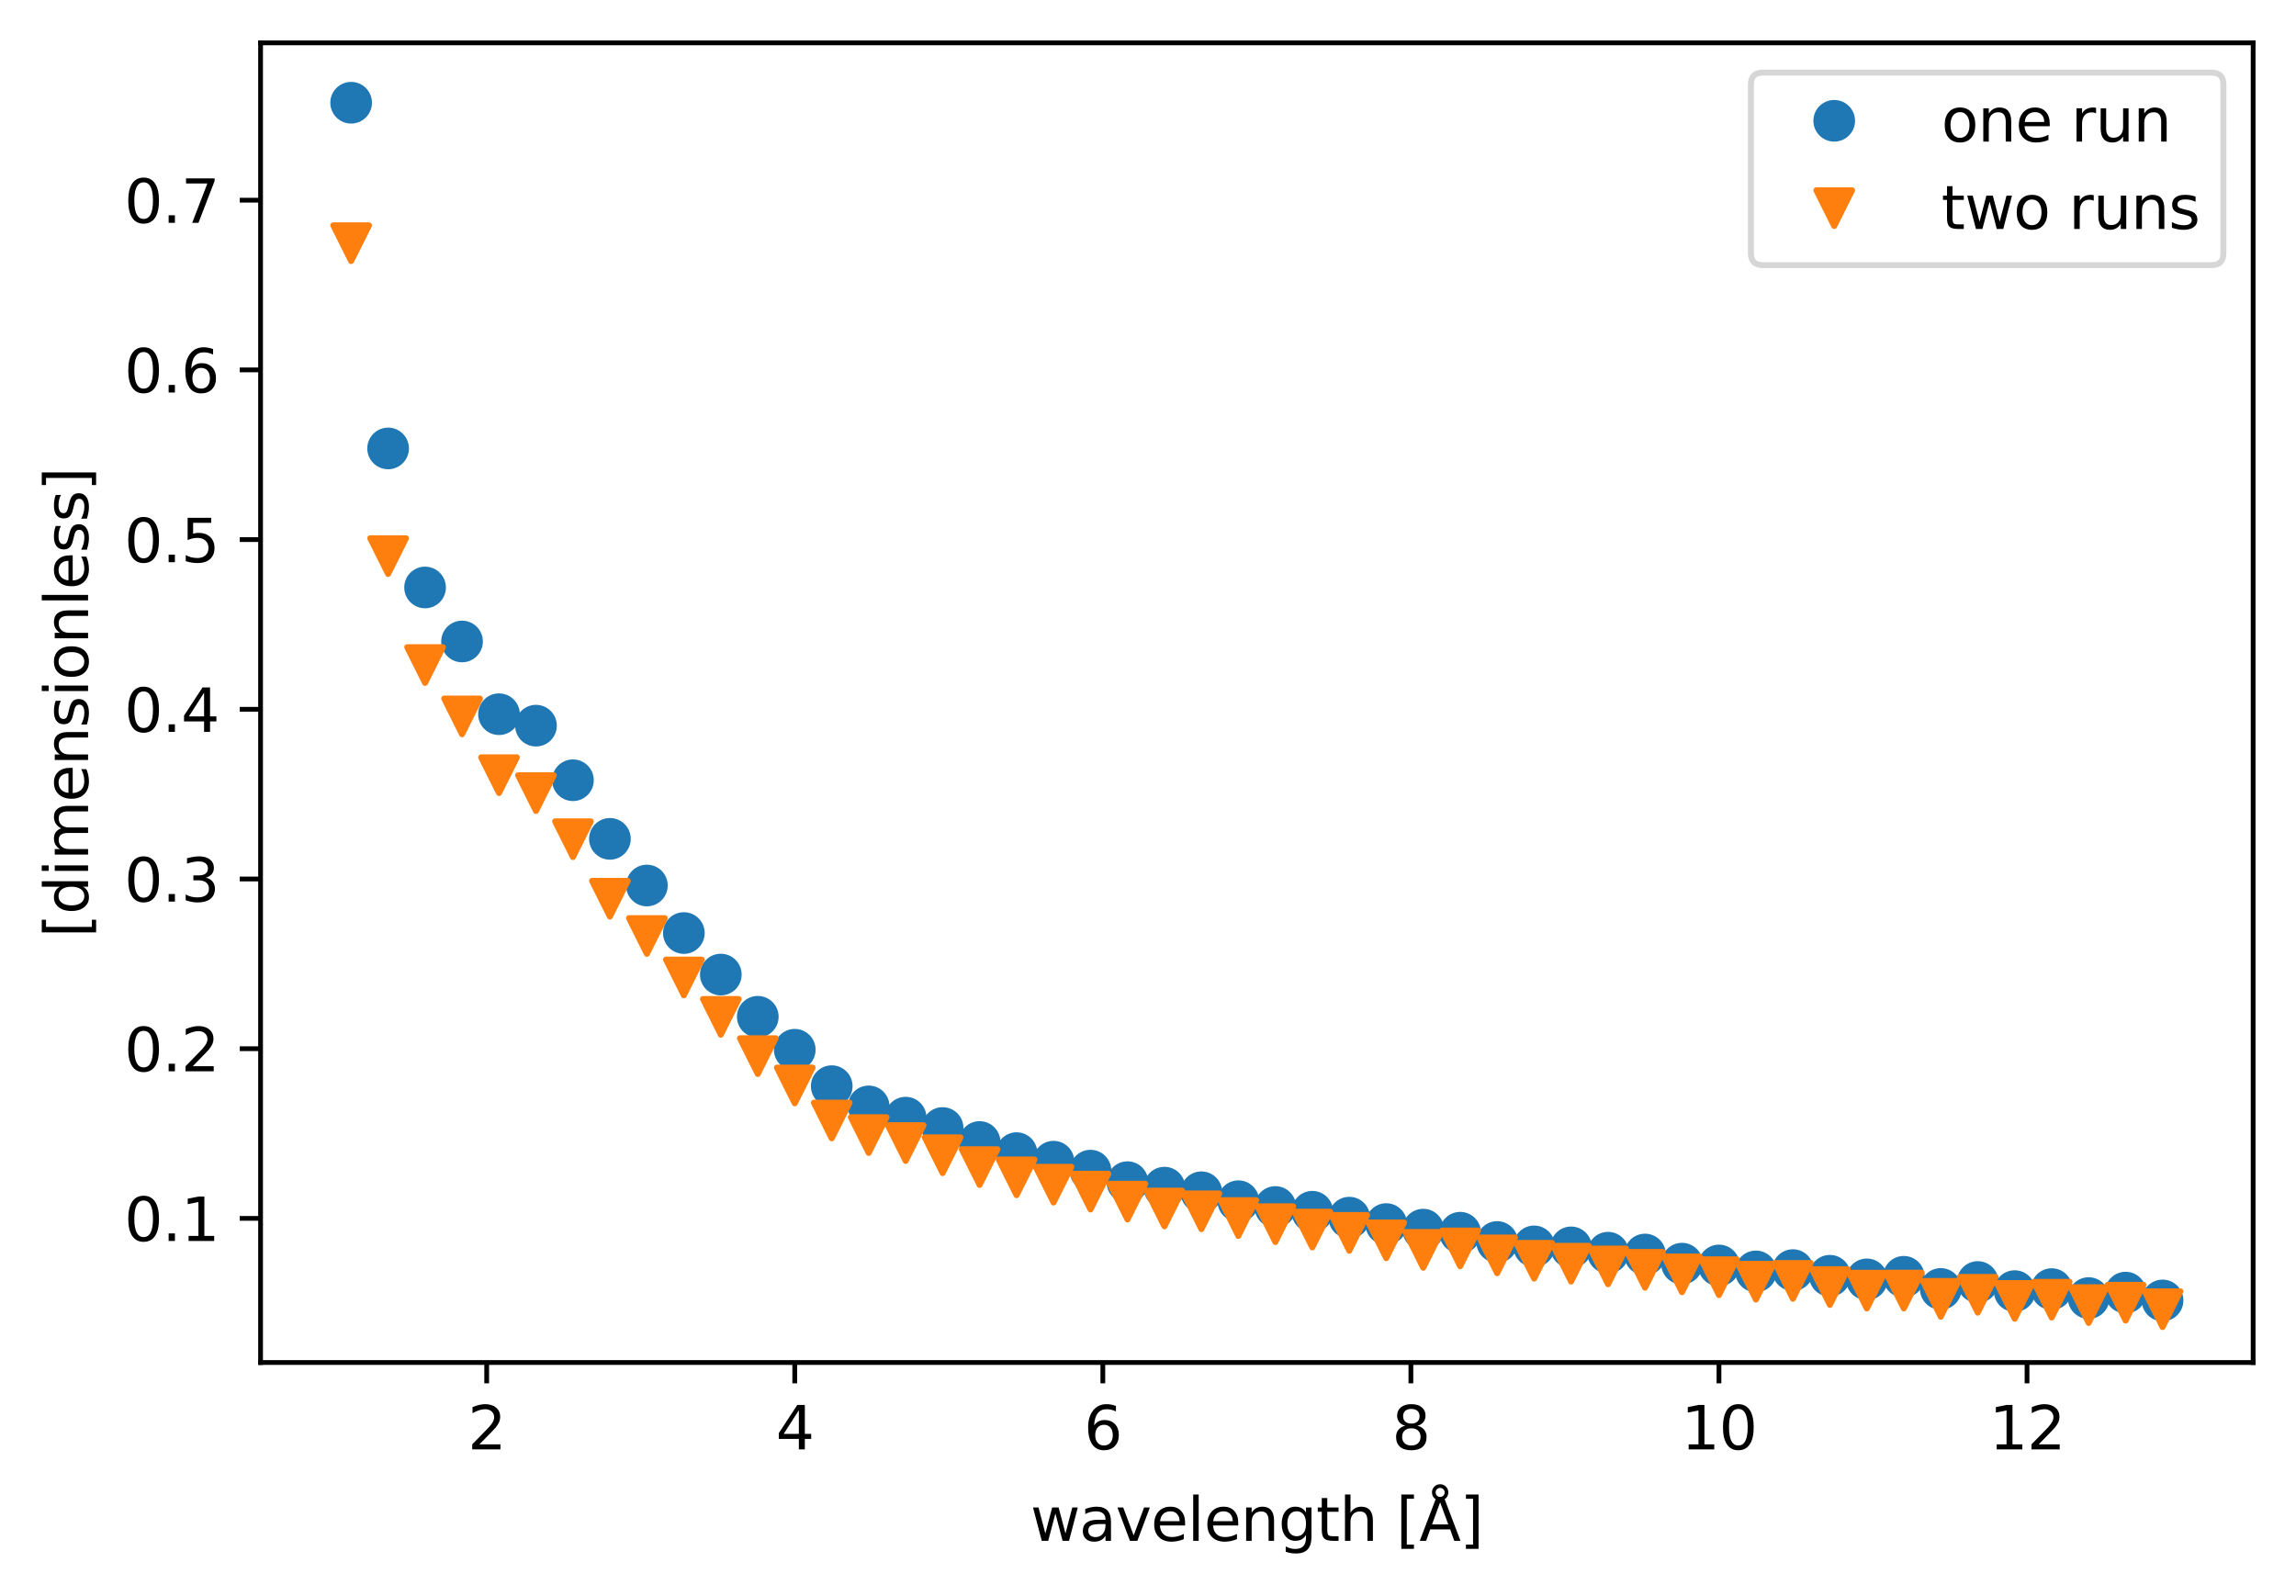 <?xml version="1.0" encoding="utf-8" standalone="no"?>
<!DOCTYPE svg PUBLIC "-//W3C//DTD SVG 1.1//EN"
  "http://www.w3.org/Graphics/SVG/1.1/DTD/svg11.dtd">
<svg xmlns:xlink="http://www.w3.org/1999/xlink" width="385.781pt" height="268.201pt" viewBox="0 0 385.781 268.201" xmlns="http://www.w3.org/2000/svg" version="1.1">
 <defs>
  <style type="text/css">*{stroke-linejoin: round; stroke-linecap: butt}</style>
 </defs>
 <g id="figure_1">
  <g id="patch_1">
   <path d="M 0 268.201 
L 385.781 268.201 
L 385.781 0 
L 0 0 
z
" style="fill: #ffffff"/>
  </g>
  <g id="axes_1">
   <g id="patch_2">
    <path d="M 43.781 228.96 
L 378.581 228.96 
L 378.581 7.2 
L 43.781 7.2 
z
" style="fill: #ffffff"/>
   </g>
   <g id="matplotlib.axis_1">
    <g id="xtick_1">
     <g id="line2d_1">
      <defs>
       <path id="m28db7f6bec" d="M 0 0 
L 0 3.5 
" style="stroke: #000000; stroke-width: 0.8"/>
      </defs>
      <g>
       <use xlink:href="#m28db7f6bec" x="81.775" y="228.96" style="stroke: #000000; stroke-width: 0.8"/>
      </g>
     </g>
     <g id="text_1">
      <!-- 2 -->
      <g transform="translate(78.594 243.558) scale(0.1 -0.1)">
       <defs>
        <path id="DejaVuSans-32" d="M 1228 531 
L 3431 531 
L 3431 0 
L 469 0 
L 469 531 
Q 828 903 1448 1529 
Q 2069 2156 2228 2338 
Q 2531 2678 2651 2914 
Q 2772 3150 2772 3378 
Q 2772 3750 2511 3984 
Q 2250 4219 1831 4219 
Q 1534 4219 1204 4116 
Q 875 4013 500 3803 
L 500 4441 
Q 881 4594 1212 4672 
Q 1544 4750 1819 4750 
Q 2544 4750 2975 4387 
Q 3406 4025 3406 3419 
Q 3406 3131 3298 2873 
Q 3191 2616 2906 2266 
Q 2828 2175 2409 1742 
Q 1991 1309 1228 531 
z
" transform="scale(0.016)"/>
       </defs>
       <use xlink:href="#DejaVuSans-32"/>
      </g>
     </g>
    </g>
    <g id="xtick_2">
     <g id="line2d_2">
      <g>
       <use xlink:href="#m28db7f6bec" x="133.537" y="228.96" style="stroke: #000000; stroke-width: 0.8"/>
      </g>
     </g>
     <g id="text_2">
      <!-- 4 -->
      <g transform="translate(130.356 243.558) scale(0.1 -0.1)">
       <defs>
        <path id="DejaVuSans-34" d="M 2419 4116 
L 825 1625 
L 2419 1625 
L 2419 4116 
z
M 2253 4666 
L 3047 4666 
L 3047 1625 
L 3713 1625 
L 3713 1100 
L 3047 1100 
L 3047 0 
L 2419 0 
L 2419 1100 
L 313 1100 
L 313 1709 
L 2253 4666 
z
" transform="scale(0.016)"/>
       </defs>
       <use xlink:href="#DejaVuSans-34"/>
      </g>
     </g>
    </g>
    <g id="xtick_3">
     <g id="line2d_3">
      <g>
       <use xlink:href="#m28db7f6bec" x="185.3" y="228.96" style="stroke: #000000; stroke-width: 0.8"/>
      </g>
     </g>
     <g id="text_3">
      <!-- 6 -->
      <g transform="translate(182.119 243.558) scale(0.1 -0.1)">
       <defs>
        <path id="DejaVuSans-36" d="M 2113 2584 
Q 1688 2584 1439 2293 
Q 1191 2003 1191 1497 
Q 1191 994 1439 701 
Q 1688 409 2113 409 
Q 2538 409 2786 701 
Q 3034 994 3034 1497 
Q 3034 2003 2786 2293 
Q 2538 2584 2113 2584 
z
M 3366 4563 
L 3366 3988 
Q 3128 4100 2886 4159 
Q 2644 4219 2406 4219 
Q 1781 4219 1451 3797 
Q 1122 3375 1075 2522 
Q 1259 2794 1537 2939 
Q 1816 3084 2150 3084 
Q 2853 3084 3261 2657 
Q 3669 2231 3669 1497 
Q 3669 778 3244 343 
Q 2819 -91 2113 -91 
Q 1303 -91 875 529 
Q 447 1150 447 2328 
Q 447 3434 972 4092 
Q 1497 4750 2381 4750 
Q 2619 4750 2861 4703 
Q 3103 4656 3366 4563 
z
" transform="scale(0.016)"/>
       </defs>
       <use xlink:href="#DejaVuSans-36"/>
      </g>
     </g>
    </g>
    <g id="xtick_4">
     <g id="line2d_4">
      <g>
       <use xlink:href="#m28db7f6bec" x="237.063" y="228.96" style="stroke: #000000; stroke-width: 0.8"/>
      </g>
     </g>
     <g id="text_4">
      <!-- 8 -->
      <g transform="translate(233.881 243.558) scale(0.1 -0.1)">
       <defs>
        <path id="DejaVuSans-38" d="M 2034 2216 
Q 1584 2216 1326 1975 
Q 1069 1734 1069 1313 
Q 1069 891 1326 650 
Q 1584 409 2034 409 
Q 2484 409 2743 651 
Q 3003 894 3003 1313 
Q 3003 1734 2745 1975 
Q 2488 2216 2034 2216 
z
M 1403 2484 
Q 997 2584 770 2862 
Q 544 3141 544 3541 
Q 544 4100 942 4425 
Q 1341 4750 2034 4750 
Q 2731 4750 3128 4425 
Q 3525 4100 3525 3541 
Q 3525 3141 3298 2862 
Q 3072 2584 2669 2484 
Q 3125 2378 3379 2068 
Q 3634 1759 3634 1313 
Q 3634 634 3220 271 
Q 2806 -91 2034 -91 
Q 1263 -91 848 271 
Q 434 634 434 1313 
Q 434 1759 690 2068 
Q 947 2378 1403 2484 
z
M 1172 3481 
Q 1172 3119 1398 2916 
Q 1625 2713 2034 2713 
Q 2441 2713 2670 2916 
Q 2900 3119 2900 3481 
Q 2900 3844 2670 4047 
Q 2441 4250 2034 4250 
Q 1625 4250 1398 4047 
Q 1172 3844 1172 3481 
z
" transform="scale(0.016)"/>
       </defs>
       <use xlink:href="#DejaVuSans-38"/>
      </g>
     </g>
    </g>
    <g id="xtick_5">
     <g id="line2d_5">
      <g>
       <use xlink:href="#m28db7f6bec" x="288.825" y="228.96" style="stroke: #000000; stroke-width: 0.8"/>
      </g>
     </g>
     <g id="text_5">
      <!-- 10 -->
      <g transform="translate(282.463 243.558) scale(0.1 -0.1)">
       <defs>
        <path id="DejaVuSans-31" d="M 794 531 
L 1825 531 
L 1825 4091 
L 703 3866 
L 703 4441 
L 1819 4666 
L 2450 4666 
L 2450 531 
L 3481 531 
L 3481 0 
L 794 0 
L 794 531 
z
" transform="scale(0.016)"/>
        <path id="DejaVuSans-30" d="M 2034 4250 
Q 1547 4250 1301 3770 
Q 1056 3291 1056 2328 
Q 1056 1369 1301 889 
Q 1547 409 2034 409 
Q 2525 409 2770 889 
Q 3016 1369 3016 2328 
Q 3016 3291 2770 3770 
Q 2525 4250 2034 4250 
z
M 2034 4750 
Q 2819 4750 3233 4129 
Q 3647 3509 3647 2328 
Q 3647 1150 3233 529 
Q 2819 -91 2034 -91 
Q 1250 -91 836 529 
Q 422 1150 422 2328 
Q 422 3509 836 4129 
Q 1250 4750 2034 4750 
z
" transform="scale(0.016)"/>
       </defs>
       <use xlink:href="#DejaVuSans-31"/>
       <use xlink:href="#DejaVuSans-30" transform="translate(63.623 0)"/>
      </g>
     </g>
    </g>
    <g id="xtick_6">
     <g id="line2d_6">
      <g>
       <use xlink:href="#m28db7f6bec" x="340.588" y="228.96" style="stroke: #000000; stroke-width: 0.8"/>
      </g>
     </g>
     <g id="text_6">
      <!-- 12 -->
      <g transform="translate(334.225 243.558) scale(0.1 -0.1)">
       <use xlink:href="#DejaVuSans-31"/>
       <use xlink:href="#DejaVuSans-32" transform="translate(63.623 0)"/>
      </g>
     </g>
    </g>
    <g id="text_7">
     <!-- wavelength [Å] -->
     <g transform="translate(173.144 258.921) scale(0.1 -0.1)">
      <defs>
       <path id="DejaVuSans-77" d="M 269 3500 
L 844 3500 
L 1563 769 
L 2278 3500 
L 2956 3500 
L 3675 769 
L 4391 3500 
L 4966 3500 
L 4050 0 
L 3372 0 
L 2619 2869 
L 1863 0 
L 1184 0 
L 269 3500 
z
" transform="scale(0.016)"/>
       <path id="DejaVuSans-61" d="M 2194 1759 
Q 1497 1759 1228 1600 
Q 959 1441 959 1056 
Q 959 750 1161 570 
Q 1363 391 1709 391 
Q 2188 391 2477 730 
Q 2766 1069 2766 1631 
L 2766 1759 
L 2194 1759 
z
M 3341 1997 
L 3341 0 
L 2766 0 
L 2766 531 
Q 2569 213 2275 61 
Q 1981 -91 1556 -91 
Q 1019 -91 701 211 
Q 384 513 384 1019 
Q 384 1609 779 1909 
Q 1175 2209 1959 2209 
L 2766 2209 
L 2766 2266 
Q 2766 2663 2505 2880 
Q 2244 3097 1772 3097 
Q 1472 3097 1187 3025 
Q 903 2953 641 2809 
L 641 3341 
Q 956 3463 1253 3523 
Q 1550 3584 1831 3584 
Q 2591 3584 2966 3190 
Q 3341 2797 3341 1997 
z
" transform="scale(0.016)"/>
       <path id="DejaVuSans-76" d="M 191 3500 
L 800 3500 
L 1894 563 
L 2988 3500 
L 3597 3500 
L 2284 0 
L 1503 0 
L 191 3500 
z
" transform="scale(0.016)"/>
       <path id="DejaVuSans-65" d="M 3597 1894 
L 3597 1613 
L 953 1613 
Q 991 1019 1311 708 
Q 1631 397 2203 397 
Q 2534 397 2845 478 
Q 3156 559 3463 722 
L 3463 178 
Q 3153 47 2828 -22 
Q 2503 -91 2169 -91 
Q 1331 -91 842 396 
Q 353 884 353 1716 
Q 353 2575 817 3079 
Q 1281 3584 2069 3584 
Q 2775 3584 3186 3129 
Q 3597 2675 3597 1894 
z
M 3022 2063 
Q 3016 2534 2758 2815 
Q 2500 3097 2075 3097 
Q 1594 3097 1305 2825 
Q 1016 2553 972 2059 
L 3022 2063 
z
" transform="scale(0.016)"/>
       <path id="DejaVuSans-6c" d="M 603 4863 
L 1178 4863 
L 1178 0 
L 603 0 
L 603 4863 
z
" transform="scale(0.016)"/>
       <path id="DejaVuSans-6e" d="M 3513 2113 
L 3513 0 
L 2938 0 
L 2938 2094 
Q 2938 2591 2744 2837 
Q 2550 3084 2163 3084 
Q 1697 3084 1428 2787 
Q 1159 2491 1159 1978 
L 1159 0 
L 581 0 
L 581 3500 
L 1159 3500 
L 1159 2956 
Q 1366 3272 1645 3428 
Q 1925 3584 2291 3584 
Q 2894 3584 3203 3211 
Q 3513 2838 3513 2113 
z
" transform="scale(0.016)"/>
       <path id="DejaVuSans-67" d="M 2906 1791 
Q 2906 2416 2648 2759 
Q 2391 3103 1925 3103 
Q 1463 3103 1205 2759 
Q 947 2416 947 1791 
Q 947 1169 1205 825 
Q 1463 481 1925 481 
Q 2391 481 2648 825 
Q 2906 1169 2906 1791 
z
M 3481 434 
Q 3481 -459 3084 -895 
Q 2688 -1331 1869 -1331 
Q 1566 -1331 1297 -1286 
Q 1028 -1241 775 -1147 
L 775 -588 
Q 1028 -725 1275 -790 
Q 1522 -856 1778 -856 
Q 2344 -856 2625 -561 
Q 2906 -266 2906 331 
L 2906 616 
Q 2728 306 2450 153 
Q 2172 0 1784 0 
Q 1141 0 747 490 
Q 353 981 353 1791 
Q 353 2603 747 3093 
Q 1141 3584 1784 3584 
Q 2172 3584 2450 3431 
Q 2728 3278 2906 2969 
L 2906 3500 
L 3481 3500 
L 3481 434 
z
" transform="scale(0.016)"/>
       <path id="DejaVuSans-74" d="M 1172 4494 
L 1172 3500 
L 2356 3500 
L 2356 3053 
L 1172 3053 
L 1172 1153 
Q 1172 725 1289 603 
Q 1406 481 1766 481 
L 2356 481 
L 2356 0 
L 1766 0 
Q 1100 0 847 248 
Q 594 497 594 1153 
L 594 3053 
L 172 3053 
L 172 3500 
L 594 3500 
L 594 4494 
L 1172 4494 
z
" transform="scale(0.016)"/>
       <path id="DejaVuSans-68" d="M 3513 2113 
L 3513 0 
L 2938 0 
L 2938 2094 
Q 2938 2591 2744 2837 
Q 2550 3084 2163 3084 
Q 1697 3084 1428 2787 
Q 1159 2491 1159 1978 
L 1159 0 
L 581 0 
L 581 4863 
L 1159 4863 
L 1159 2956 
Q 1366 3272 1645 3428 
Q 1925 3584 2291 3584 
Q 2894 3584 3203 3211 
Q 3513 2838 3513 2113 
z
" transform="scale(0.016)"/>
       <path id="DejaVuSans-20" transform="scale(0.016)"/>
       <path id="DejaVuSans-5b" d="M 550 4863 
L 1875 4863 
L 1875 4416 
L 1125 4416 
L 1125 -397 
L 1875 -397 
L 1875 -844 
L 550 -844 
L 550 4863 
z
" transform="scale(0.016)"/>
       <path id="DejaVuSans-c5" d="M 2663 5081 
Q 2663 5278 2523 5417 
Q 2384 5556 2188 5556 
Q 1988 5556 1852 5420 
Q 1716 5284 1716 5081 
Q 1716 4884 1853 4746 
Q 1991 4609 2188 4609 
Q 2384 4609 2523 4746 
Q 2663 4884 2663 5081 
z
M 2188 4044 
L 1338 1722 
L 3041 1722 
L 2188 4044 
z
M 1716 4366 
Q 1525 4494 1428 4673 
Q 1331 4853 1331 5081 
Q 1331 5441 1579 5691 
Q 1828 5941 2188 5941 
Q 2544 5941 2795 5689 
Q 3047 5438 3047 5081 
Q 3047 4863 2948 4678 
Q 2850 4494 2663 4366 
L 4325 0 
L 3669 0 
L 3244 1197 
L 1141 1197 
L 716 0 
L 50 0 
L 1716 4366 
z
" transform="scale(0.016)"/>
       <path id="DejaVuSans-5d" d="M 1947 4863 
L 1947 -844 
L 622 -844 
L 622 -397 
L 1369 -397 
L 1369 4416 
L 622 4416 
L 622 4863 
L 1947 4863 
z
" transform="scale(0.016)"/>
      </defs>
      <use xlink:href="#DejaVuSans-77"/>
      <use xlink:href="#DejaVuSans-61" transform="translate(81.787 0)"/>
      <use xlink:href="#DejaVuSans-76" transform="translate(143.066 0)"/>
      <use xlink:href="#DejaVuSans-65" transform="translate(202.246 0)"/>
      <use xlink:href="#DejaVuSans-6c" transform="translate(263.77 0)"/>
      <use xlink:href="#DejaVuSans-65" transform="translate(291.553 0)"/>
      <use xlink:href="#DejaVuSans-6e" transform="translate(353.076 0)"/>
      <use xlink:href="#DejaVuSans-67" transform="translate(416.455 0)"/>
      <use xlink:href="#DejaVuSans-74" transform="translate(479.932 0)"/>
      <use xlink:href="#DejaVuSans-68" transform="translate(519.141 0)"/>
      <use xlink:href="#DejaVuSans-20" transform="translate(582.52 0)"/>
      <use xlink:href="#DejaVuSans-5b" transform="translate(614.307 0)"/>
      <use xlink:href="#DejaVuSans-c5" transform="translate(653.32 0)"/>
      <use xlink:href="#DejaVuSans-5d" transform="translate(721.729 0)"/>
     </g>
    </g>
   </g>
   <g id="matplotlib.axis_2">
    <g id="ytick_1">
     <g id="line2d_7">
      <defs>
       <path id="m71e9f2ddae" d="M 0 0 
L -3.5 0 
" style="stroke: #000000; stroke-width: 0.8"/>
      </defs>
      <g>
       <use xlink:href="#m71e9f2ddae" x="43.781" y="204.737" style="stroke: #000000; stroke-width: 0.8"/>
      </g>
     </g>
     <g id="text_8">
      <!-- 0.1 -->
      <g transform="translate(20.878 208.536) scale(0.1 -0.1)">
       <defs>
        <path id="DejaVuSans-2e" d="M 684 794 
L 1344 794 
L 1344 0 
L 684 0 
L 684 794 
z
" transform="scale(0.016)"/>
       </defs>
       <use xlink:href="#DejaVuSans-30"/>
       <use xlink:href="#DejaVuSans-2e" transform="translate(63.623 0)"/>
       <use xlink:href="#DejaVuSans-31" transform="translate(95.41 0)"/>
      </g>
     </g>
    </g>
    <g id="ytick_2">
     <g id="line2d_8">
      <g>
       <use xlink:href="#m71e9f2ddae" x="43.781" y="176.221" style="stroke: #000000; stroke-width: 0.8"/>
      </g>
     </g>
     <g id="text_9">
      <!-- 0.2 -->
      <g transform="translate(20.878 180.021) scale(0.1 -0.1)">
       <use xlink:href="#DejaVuSans-30"/>
       <use xlink:href="#DejaVuSans-2e" transform="translate(63.623 0)"/>
       <use xlink:href="#DejaVuSans-32" transform="translate(95.41 0)"/>
      </g>
     </g>
    </g>
    <g id="ytick_3">
     <g id="line2d_9">
      <g>
       <use xlink:href="#m71e9f2ddae" x="43.781" y="147.706" style="stroke: #000000; stroke-width: 0.8"/>
      </g>
     </g>
     <g id="text_10">
      <!-- 0.3 -->
      <g transform="translate(20.878 151.505) scale(0.1 -0.1)">
       <defs>
        <path id="DejaVuSans-33" d="M 2597 2516 
Q 3050 2419 3304 2112 
Q 3559 1806 3559 1356 
Q 3559 666 3084 287 
Q 2609 -91 1734 -91 
Q 1441 -91 1130 -33 
Q 819 25 488 141 
L 488 750 
Q 750 597 1062 519 
Q 1375 441 1716 441 
Q 2309 441 2620 675 
Q 2931 909 2931 1356 
Q 2931 1769 2642 2001 
Q 2353 2234 1838 2234 
L 1294 2234 
L 1294 2753 
L 1863 2753 
Q 2328 2753 2575 2939 
Q 2822 3125 2822 3475 
Q 2822 3834 2567 4026 
Q 2313 4219 1838 4219 
Q 1578 4219 1281 4162 
Q 984 4106 628 3988 
L 628 4550 
Q 988 4650 1302 4700 
Q 1616 4750 1894 4750 
Q 2613 4750 3031 4423 
Q 3450 4097 3450 3541 
Q 3450 3153 3228 2886 
Q 3006 2619 2597 2516 
z
" transform="scale(0.016)"/>
       </defs>
       <use xlink:href="#DejaVuSans-30"/>
       <use xlink:href="#DejaVuSans-2e" transform="translate(63.623 0)"/>
       <use xlink:href="#DejaVuSans-33" transform="translate(95.41 0)"/>
      </g>
     </g>
    </g>
    <g id="ytick_4">
     <g id="line2d_10">
      <g>
       <use xlink:href="#m71e9f2ddae" x="43.781" y="119.19" style="stroke: #000000; stroke-width: 0.8"/>
      </g>
     </g>
     <g id="text_11">
      <!-- 0.4 -->
      <g transform="translate(20.878 122.989) scale(0.1 -0.1)">
       <use xlink:href="#DejaVuSans-30"/>
       <use xlink:href="#DejaVuSans-2e" transform="translate(63.623 0)"/>
       <use xlink:href="#DejaVuSans-34" transform="translate(95.41 0)"/>
      </g>
     </g>
    </g>
    <g id="ytick_5">
     <g id="line2d_11">
      <g>
       <use xlink:href="#m71e9f2ddae" x="43.781" y="90.675" style="stroke: #000000; stroke-width: 0.8"/>
      </g>
     </g>
     <g id="text_12">
      <!-- 0.5 -->
      <g transform="translate(20.878 94.474) scale(0.1 -0.1)">
       <defs>
        <path id="DejaVuSans-35" d="M 691 4666 
L 3169 4666 
L 3169 4134 
L 1269 4134 
L 1269 2991 
Q 1406 3038 1543 3061 
Q 1681 3084 1819 3084 
Q 2600 3084 3056 2656 
Q 3513 2228 3513 1497 
Q 3513 744 3044 326 
Q 2575 -91 1722 -91 
Q 1428 -91 1123 -41 
Q 819 9 494 109 
L 494 744 
Q 775 591 1075 516 
Q 1375 441 1709 441 
Q 2250 441 2565 725 
Q 2881 1009 2881 1497 
Q 2881 1984 2565 2268 
Q 2250 2553 1709 2553 
Q 1456 2553 1204 2497 
Q 953 2441 691 2322 
L 691 4666 
z
" transform="scale(0.016)"/>
       </defs>
       <use xlink:href="#DejaVuSans-30"/>
       <use xlink:href="#DejaVuSans-2e" transform="translate(63.623 0)"/>
       <use xlink:href="#DejaVuSans-35" transform="translate(95.41 0)"/>
      </g>
     </g>
    </g>
    <g id="ytick_6">
     <g id="line2d_12">
      <g>
       <use xlink:href="#m71e9f2ddae" x="43.781" y="62.159" style="stroke: #000000; stroke-width: 0.8"/>
      </g>
     </g>
     <g id="text_13">
      <!-- 0.6 -->
      <g transform="translate(20.878 65.958) scale(0.1 -0.1)">
       <use xlink:href="#DejaVuSans-30"/>
       <use xlink:href="#DejaVuSans-2e" transform="translate(63.623 0)"/>
       <use xlink:href="#DejaVuSans-36" transform="translate(95.41 0)"/>
      </g>
     </g>
    </g>
    <g id="ytick_7">
     <g id="line2d_13">
      <g>
       <use xlink:href="#m71e9f2ddae" x="43.781" y="33.643" style="stroke: #000000; stroke-width: 0.8"/>
      </g>
     </g>
     <g id="text_14">
      <!-- 0.7 -->
      <g transform="translate(20.878 37.443) scale(0.1 -0.1)">
       <defs>
        <path id="DejaVuSans-37" d="M 525 4666 
L 3525 4666 
L 3525 4397 
L 1831 0 
L 1172 0 
L 2766 4134 
L 525 4134 
L 525 4666 
z
" transform="scale(0.016)"/>
       </defs>
       <use xlink:href="#DejaVuSans-30"/>
       <use xlink:href="#DejaVuSans-2e" transform="translate(63.623 0)"/>
       <use xlink:href="#DejaVuSans-37" transform="translate(95.41 0)"/>
      </g>
     </g>
    </g>
    <g id="text_15">
     <!-- [dimensionless] -->
     <g transform="translate(14.798 157.557) rotate(-90) scale(0.1 -0.1)">
      <defs>
       <path id="DejaVuSans-64" d="M 2906 2969 
L 2906 4863 
L 3481 4863 
L 3481 0 
L 2906 0 
L 2906 525 
Q 2725 213 2448 61 
Q 2172 -91 1784 -91 
Q 1150 -91 751 415 
Q 353 922 353 1747 
Q 353 2572 751 3078 
Q 1150 3584 1784 3584 
Q 2172 3584 2448 3432 
Q 2725 3281 2906 2969 
z
M 947 1747 
Q 947 1113 1208 752 
Q 1469 391 1925 391 
Q 2381 391 2643 752 
Q 2906 1113 2906 1747 
Q 2906 2381 2643 2742 
Q 2381 3103 1925 3103 
Q 1469 3103 1208 2742 
Q 947 2381 947 1747 
z
" transform="scale(0.016)"/>
       <path id="DejaVuSans-69" d="M 603 3500 
L 1178 3500 
L 1178 0 
L 603 0 
L 603 3500 
z
M 603 4863 
L 1178 4863 
L 1178 4134 
L 603 4134 
L 603 4863 
z
" transform="scale(0.016)"/>
       <path id="DejaVuSans-6d" d="M 3328 2828 
Q 3544 3216 3844 3400 
Q 4144 3584 4550 3584 
Q 5097 3584 5394 3201 
Q 5691 2819 5691 2113 
L 5691 0 
L 5113 0 
L 5113 2094 
Q 5113 2597 4934 2840 
Q 4756 3084 4391 3084 
Q 3944 3084 3684 2787 
Q 3425 2491 3425 1978 
L 3425 0 
L 2847 0 
L 2847 2094 
Q 2847 2600 2669 2842 
Q 2491 3084 2119 3084 
Q 1678 3084 1418 2786 
Q 1159 2488 1159 1978 
L 1159 0 
L 581 0 
L 581 3500 
L 1159 3500 
L 1159 2956 
Q 1356 3278 1631 3431 
Q 1906 3584 2284 3584 
Q 2666 3584 2933 3390 
Q 3200 3197 3328 2828 
z
" transform="scale(0.016)"/>
       <path id="DejaVuSans-73" d="M 2834 3397 
L 2834 2853 
Q 2591 2978 2328 3040 
Q 2066 3103 1784 3103 
Q 1356 3103 1142 2972 
Q 928 2841 928 2578 
Q 928 2378 1081 2264 
Q 1234 2150 1697 2047 
L 1894 2003 
Q 2506 1872 2764 1633 
Q 3022 1394 3022 966 
Q 3022 478 2636 193 
Q 2250 -91 1575 -91 
Q 1294 -91 989 -36 
Q 684 19 347 128 
L 347 722 
Q 666 556 975 473 
Q 1284 391 1588 391 
Q 1994 391 2212 530 
Q 2431 669 2431 922 
Q 2431 1156 2273 1281 
Q 2116 1406 1581 1522 
L 1381 1569 
Q 847 1681 609 1914 
Q 372 2147 372 2553 
Q 372 3047 722 3315 
Q 1072 3584 1716 3584 
Q 2034 3584 2315 3537 
Q 2597 3491 2834 3397 
z
" transform="scale(0.016)"/>
       <path id="DejaVuSans-6f" d="M 1959 3097 
Q 1497 3097 1228 2736 
Q 959 2375 959 1747 
Q 959 1119 1226 758 
Q 1494 397 1959 397 
Q 2419 397 2687 759 
Q 2956 1122 2956 1747 
Q 2956 2369 2687 2733 
Q 2419 3097 1959 3097 
z
M 1959 3584 
Q 2709 3584 3137 3096 
Q 3566 2609 3566 1747 
Q 3566 888 3137 398 
Q 2709 -91 1959 -91 
Q 1206 -91 779 398 
Q 353 888 353 1747 
Q 353 2609 779 3096 
Q 1206 3584 1959 3584 
z
" transform="scale(0.016)"/>
      </defs>
      <use xlink:href="#DejaVuSans-5b"/>
      <use xlink:href="#DejaVuSans-64" transform="translate(39.014 0)"/>
      <use xlink:href="#DejaVuSans-69" transform="translate(102.49 0)"/>
      <use xlink:href="#DejaVuSans-6d" transform="translate(130.273 0)"/>
      <use xlink:href="#DejaVuSans-65" transform="translate(227.686 0)"/>
      <use xlink:href="#DejaVuSans-6e" transform="translate(289.209 0)"/>
      <use xlink:href="#DejaVuSans-73" transform="translate(352.588 0)"/>
      <use xlink:href="#DejaVuSans-69" transform="translate(404.688 0)"/>
      <use xlink:href="#DejaVuSans-6f" transform="translate(432.471 0)"/>
      <use xlink:href="#DejaVuSans-6e" transform="translate(493.652 0)"/>
      <use xlink:href="#DejaVuSans-6c" transform="translate(557.031 0)"/>
      <use xlink:href="#DejaVuSans-65" transform="translate(584.814 0)"/>
      <use xlink:href="#DejaVuSans-73" transform="translate(646.338 0)"/>
      <use xlink:href="#DejaVuSans-73" transform="translate(698.438 0)"/>
      <use xlink:href="#DejaVuSans-5d" transform="translate(750.537 0)"/>
     </g>
    </g>
   </g>
   <g id="patch_3">
    <path d="M 43.781 228.96 
L 43.781 7.2 
" style="fill: none; stroke: #000000; stroke-width: 0.8; stroke-linejoin: miter; stroke-linecap: square"/>
   </g>
   <g id="patch_4">
    <path d="M 378.581 228.96 
L 378.581 7.2 
" style="fill: none; stroke: #000000; stroke-width: 0.8; stroke-linejoin: miter; stroke-linecap: square"/>
   </g>
   <g id="patch_5">
    <path d="M 43.781 228.96 
L 378.581 228.96 
" style="fill: none; stroke: #000000; stroke-width: 0.8; stroke-linejoin: miter; stroke-linecap: square"/>
   </g>
   <g id="patch_6">
    <path d="M 43.781 7.2 
L 378.581 7.2 
" style="fill: none; stroke: #000000; stroke-width: 0.8; stroke-linejoin: miter; stroke-linecap: square"/>
   </g>
   <g id="legend_1">
    <g id="patch_7">
     <path d="M 296.191 44.556 
L 371.581 44.556 
Q 373.581 44.556 373.581 42.556 
L 373.581 14.2 
Q 373.581 12.2 371.581 12.2 
L 296.191 12.2 
Q 294.191 12.2 294.191 14.2 
L 294.191 42.556 
Q 294.191 44.556 296.191 44.556 
z
" style="fill: #ffffff; opacity: 0.8; stroke: #cccccc; stroke-linejoin: miter"/>
    </g>
    <g id="line2d_14">
     <defs>
      <path id="medaa5832d4" d="M 0 3 
C 0.796 3 1.559 2.684 2.121 2.121 
C 2.684 1.559 3 0.796 3 0 
C 3 -0.796 2.684 -1.559 2.121 -2.121 
C 1.559 -2.684 0.796 -3 0 -3 
C -0.796 -3 -1.559 -2.684 -2.121 -2.121 
C -2.684 -1.559 -3 -0.796 -3 0 
C -3 0.796 -2.684 1.559 -2.121 2.121 
C -1.559 2.684 -0.796 3 0 3 
z
" style="stroke: #1f77b4"/>
     </defs>
     <g>
      <use xlink:href="#medaa5832d4" x="308.191" y="20.298" style="fill: #1f77b4; stroke: #1f77b4"/>
     </g>
    </g>
    <g id="text_16">
     <!-- one run -->
     <g transform="translate(326.191 23.798) scale(0.1 -0.1)">
      <defs>
       <path id="DejaVuSans-72" d="M 2631 2963 
Q 2534 3019 2420 3045 
Q 2306 3072 2169 3072 
Q 1681 3072 1420 2755 
Q 1159 2438 1159 1844 
L 1159 0 
L 581 0 
L 581 3500 
L 1159 3500 
L 1159 2956 
Q 1341 3275 1631 3429 
Q 1922 3584 2338 3584 
Q 2397 3584 2469 3576 
Q 2541 3569 2628 3553 
L 2631 2963 
z
" transform="scale(0.016)"/>
       <path id="DejaVuSans-75" d="M 544 1381 
L 544 3500 
L 1119 3500 
L 1119 1403 
Q 1119 906 1312 657 
Q 1506 409 1894 409 
Q 2359 409 2629 706 
Q 2900 1003 2900 1516 
L 2900 3500 
L 3475 3500 
L 3475 0 
L 2900 0 
L 2900 538 
Q 2691 219 2414 64 
Q 2138 -91 1772 -91 
Q 1169 -91 856 284 
Q 544 659 544 1381 
z
M 1991 3584 
L 1991 3584 
z
" transform="scale(0.016)"/>
      </defs>
      <use xlink:href="#DejaVuSans-6f"/>
      <use xlink:href="#DejaVuSans-6e" transform="translate(61.182 0)"/>
      <use xlink:href="#DejaVuSans-65" transform="translate(124.561 0)"/>
      <use xlink:href="#DejaVuSans-20" transform="translate(186.084 0)"/>
      <use xlink:href="#DejaVuSans-72" transform="translate(217.871 0)"/>
      <use xlink:href="#DejaVuSans-75" transform="translate(258.984 0)"/>
      <use xlink:href="#DejaVuSans-6e" transform="translate(322.363 0)"/>
     </g>
    </g>
    <g id="line2d_15">
     <defs>
      <path id="mefcb0800b2" d="M -0 3 
L 3 -3 
L -3 -3 
z
" style="stroke: #ff7f0e; stroke-linejoin: miter"/>
     </defs>
     <g>
      <use xlink:href="#mefcb0800b2" x="308.191" y="34.977" style="fill: #ff7f0e; stroke: #ff7f0e; stroke-linejoin: miter"/>
     </g>
    </g>
    <g id="text_17">
     <!-- two runs -->
     <g transform="translate(326.191 38.477) scale(0.1 -0.1)">
      <use xlink:href="#DejaVuSans-74"/>
      <use xlink:href="#DejaVuSans-77" transform="translate(39.209 0)"/>
      <use xlink:href="#DejaVuSans-6f" transform="translate(120.996 0)"/>
      <use xlink:href="#DejaVuSans-20" transform="translate(182.178 0)"/>
      <use xlink:href="#DejaVuSans-72" transform="translate(213.965 0)"/>
      <use xlink:href="#DejaVuSans-75" transform="translate(255.078 0)"/>
      <use xlink:href="#DejaVuSans-6e" transform="translate(318.457 0)"/>
      <use xlink:href="#DejaVuSans-73" transform="translate(381.836 0)"/>
     </g>
    </g>
   </g>
   <g id="line2d_16">
    <g clip-path="url(#p1a34f4dce3)">
     <use xlink:href="#medaa5832d4" x="58.999" y="17.263" style="fill: #1f77b4; stroke: #1f77b4"/>
     <use xlink:href="#medaa5832d4" x="65.211" y="75.357" style="fill: #1f77b4; stroke: #1f77b4"/>
     <use xlink:href="#medaa5832d4" x="71.422" y="98.719" style="fill: #1f77b4; stroke: #1f77b4"/>
     <use xlink:href="#medaa5832d4" x="77.634" y="107.796" style="fill: #1f77b4; stroke: #1f77b4"/>
     <use xlink:href="#medaa5832d4" x="83.845" y="120.017" style="fill: #1f77b4; stroke: #1f77b4"/>
     <use xlink:href="#medaa5832d4" x="90.057" y="121.941" style="fill: #1f77b4; stroke: #1f77b4"/>
     <use xlink:href="#medaa5832d4" x="96.268" y="131.114" style="fill: #1f77b4; stroke: #1f77b4"/>
     <use xlink:href="#medaa5832d4" x="102.48" y="140.963" style="fill: #1f77b4; stroke: #1f77b4"/>
     <use xlink:href="#medaa5832d4" x="108.691" y="148.803" style="fill: #1f77b4; stroke: #1f77b4"/>
     <use xlink:href="#medaa5832d4" x="114.903" y="156.791" style="fill: #1f77b4; stroke: #1f77b4"/>
     <use xlink:href="#medaa5832d4" x="121.114" y="163.767" style="fill: #1f77b4; stroke: #1f77b4"/>
     <use xlink:href="#medaa5832d4" x="127.326" y="170.859" style="fill: #1f77b4; stroke: #1f77b4"/>
     <use xlink:href="#medaa5832d4" x="133.537" y="176.402" style="fill: #1f77b4; stroke: #1f77b4"/>
     <use xlink:href="#medaa5832d4" x="139.749" y="182.521" style="fill: #1f77b4; stroke: #1f77b4"/>
     <use xlink:href="#medaa5832d4" x="145.96" y="185.918" style="fill: #1f77b4; stroke: #1f77b4"/>
     <use xlink:href="#medaa5832d4" x="152.172" y="187.812" style="fill: #1f77b4; stroke: #1f77b4"/>
     <use xlink:href="#medaa5832d4" x="158.383" y="189.552" style="fill: #1f77b4; stroke: #1f77b4"/>
     <use xlink:href="#medaa5832d4" x="164.595" y="191.902" style="fill: #1f77b4; stroke: #1f77b4"/>
     <use xlink:href="#medaa5832d4" x="170.806" y="193.776" style="fill: #1f77b4; stroke: #1f77b4"/>
     <use xlink:href="#medaa5832d4" x="177.018" y="195.212" style="fill: #1f77b4; stroke: #1f77b4"/>
     <use xlink:href="#medaa5832d4" x="183.229" y="196.714" style="fill: #1f77b4; stroke: #1f77b4"/>
     <use xlink:href="#medaa5832d4" x="189.441" y="198.654" style="fill: #1f77b4; stroke: #1f77b4"/>
     <use xlink:href="#medaa5832d4" x="195.652" y="199.573" style="fill: #1f77b4; stroke: #1f77b4"/>
     <use xlink:href="#medaa5832d4" x="201.864" y="200.35" style="fill: #1f77b4; stroke: #1f77b4"/>
     <use xlink:href="#medaa5832d4" x="208.075" y="201.855" style="fill: #1f77b4; stroke: #1f77b4"/>
     <use xlink:href="#medaa5832d4" x="214.287" y="202.826" style="fill: #1f77b4; stroke: #1f77b4"/>
     <use xlink:href="#medaa5832d4" x="220.499" y="203.623" style="fill: #1f77b4; stroke: #1f77b4"/>
     <use xlink:href="#medaa5832d4" x="226.71" y="204.616" style="fill: #1f77b4; stroke: #1f77b4"/>
     <use xlink:href="#medaa5832d4" x="232.922" y="205.696" style="fill: #1f77b4; stroke: #1f77b4"/>
     <use xlink:href="#medaa5832d4" x="239.133" y="206.63" style="fill: #1f77b4; stroke: #1f77b4"/>
     <use xlink:href="#medaa5832d4" x="245.345" y="207.15" style="fill: #1f77b4; stroke: #1f77b4"/>
     <use xlink:href="#medaa5832d4" x="251.556" y="208.707" style="fill: #1f77b4; stroke: #1f77b4"/>
     <use xlink:href="#medaa5832d4" x="257.768" y="209.444" style="fill: #1f77b4; stroke: #1f77b4"/>
     <use xlink:href="#medaa5832d4" x="263.979" y="209.611" style="fill: #1f77b4; stroke: #1f77b4"/>
     <use xlink:href="#medaa5832d4" x="270.191" y="210.507" style="fill: #1f77b4; stroke: #1f77b4"/>
     <use xlink:href="#medaa5832d4" x="276.402" y="210.81" style="fill: #1f77b4; stroke: #1f77b4"/>
     <use xlink:href="#medaa5832d4" x="282.614" y="212.347" style="fill: #1f77b4; stroke: #1f77b4"/>
     <use xlink:href="#medaa5832d4" x="288.825" y="212.65" style="fill: #1f77b4; stroke: #1f77b4"/>
     <use xlink:href="#medaa5832d4" x="295.037" y="213.648" style="fill: #1f77b4; stroke: #1f77b4"/>
     <use xlink:href="#medaa5832d4" x="301.248" y="213.431" style="fill: #1f77b4; stroke: #1f77b4"/>
     <use xlink:href="#medaa5832d4" x="307.46" y="214.379" style="fill: #1f77b4; stroke: #1f77b4"/>
     <use xlink:href="#medaa5832d4" x="313.671" y="214.987" style="fill: #1f77b4; stroke: #1f77b4"/>
     <use xlink:href="#medaa5832d4" x="319.883" y="214.554" style="fill: #1f77b4; stroke: #1f77b4"/>
     <use xlink:href="#medaa5832d4" x="326.094" y="216.596" style="fill: #1f77b4; stroke: #1f77b4"/>
     <use xlink:href="#medaa5832d4" x="332.306" y="215.431" style="fill: #1f77b4; stroke: #1f77b4"/>
     <use xlink:href="#medaa5832d4" x="338.517" y="216.962" style="fill: #1f77b4; stroke: #1f77b4"/>
     <use xlink:href="#medaa5832d4" x="344.729" y="216.624" style="fill: #1f77b4; stroke: #1f77b4"/>
     <use xlink:href="#medaa5832d4" x="350.94" y="218.131" style="fill: #1f77b4; stroke: #1f77b4"/>
     <use xlink:href="#medaa5832d4" x="357.152" y="217.214" style="fill: #1f77b4; stroke: #1f77b4"/>
     <use xlink:href="#medaa5832d4" x="363.363" y="218.529" style="fill: #1f77b4; stroke: #1f77b4"/>
    </g>
   </g>
   <g id="line2d_17">
    <g clip-path="url(#p1a34f4dce3)">
     <use xlink:href="#mefcb0800b2" x="58.999" y="40.868" style="fill: #ff7f0e; stroke: #ff7f0e; stroke-linejoin: miter"/>
     <use xlink:href="#mefcb0800b2" x="65.211" y="93.452" style="fill: #ff7f0e; stroke: #ff7f0e; stroke-linejoin: miter"/>
     <use xlink:href="#mefcb0800b2" x="71.422" y="111.754" style="fill: #ff7f0e; stroke: #ff7f0e; stroke-linejoin: miter"/>
     <use xlink:href="#mefcb0800b2" x="77.634" y="120.383" style="fill: #ff7f0e; stroke: #ff7f0e; stroke-linejoin: miter"/>
     <use xlink:href="#mefcb0800b2" x="83.845" y="130.259" style="fill: #ff7f0e; stroke: #ff7f0e; stroke-linejoin: miter"/>
     <use xlink:href="#mefcb0800b2" x="90.057" y="133.277" style="fill: #ff7f0e; stroke: #ff7f0e; stroke-linejoin: miter"/>
     <use xlink:href="#mefcb0800b2" x="96.268" y="141.025" style="fill: #ff7f0e; stroke: #ff7f0e; stroke-linejoin: miter"/>
     <use xlink:href="#mefcb0800b2" x="102.48" y="151.021" style="fill: #ff7f0e; stroke: #ff7f0e; stroke-linejoin: miter"/>
     <use xlink:href="#mefcb0800b2" x="108.691" y="157.287" style="fill: #ff7f0e; stroke: #ff7f0e; stroke-linejoin: miter"/>
     <use xlink:href="#mefcb0800b2" x="114.903" y="164.254" style="fill: #ff7f0e; stroke: #ff7f0e; stroke-linejoin: miter"/>
     <use xlink:href="#mefcb0800b2" x="121.114" y="170.874" style="fill: #ff7f0e; stroke: #ff7f0e; stroke-linejoin: miter"/>
     <use xlink:href="#mefcb0800b2" x="127.326" y="177.476" style="fill: #ff7f0e; stroke: #ff7f0e; stroke-linejoin: miter"/>
     <use xlink:href="#mefcb0800b2" x="133.537" y="182.404" style="fill: #ff7f0e; stroke: #ff7f0e; stroke-linejoin: miter"/>
     <use xlink:href="#mefcb0800b2" x="139.749" y="188.295" style="fill: #ff7f0e; stroke: #ff7f0e; stroke-linejoin: miter"/>
     <use xlink:href="#mefcb0800b2" x="145.96" y="190.739" style="fill: #ff7f0e; stroke: #ff7f0e; stroke-linejoin: miter"/>
     <use xlink:href="#mefcb0800b2" x="152.172" y="192.081" style="fill: #ff7f0e; stroke: #ff7f0e; stroke-linejoin: miter"/>
     <use xlink:href="#mefcb0800b2" x="158.383" y="194.131" style="fill: #ff7f0e; stroke: #ff7f0e; stroke-linejoin: miter"/>
     <use xlink:href="#mefcb0800b2" x="164.595" y="196.121" style="fill: #ff7f0e; stroke: #ff7f0e; stroke-linejoin: miter"/>
     <use xlink:href="#mefcb0800b2" x="170.806" y="197.844" style="fill: #ff7f0e; stroke: #ff7f0e; stroke-linejoin: miter"/>
     <use xlink:href="#mefcb0800b2" x="177.018" y="199.072" style="fill: #ff7f0e; stroke: #ff7f0e; stroke-linejoin: miter"/>
     <use xlink:href="#mefcb0800b2" x="183.229" y="200.242" style="fill: #ff7f0e; stroke: #ff7f0e; stroke-linejoin: miter"/>
     <use xlink:href="#mefcb0800b2" x="189.441" y="201.925" style="fill: #ff7f0e; stroke: #ff7f0e; stroke-linejoin: miter"/>
     <use xlink:href="#mefcb0800b2" x="195.652" y="203.082" style="fill: #ff7f0e; stroke: #ff7f0e; stroke-linejoin: miter"/>
     <use xlink:href="#mefcb0800b2" x="201.864" y="203.546" style="fill: #ff7f0e; stroke: #ff7f0e; stroke-linejoin: miter"/>
     <use xlink:href="#mefcb0800b2" x="208.075" y="204.686" style="fill: #ff7f0e; stroke: #ff7f0e; stroke-linejoin: miter"/>
     <use xlink:href="#mefcb0800b2" x="214.287" y="205.712" style="fill: #ff7f0e; stroke: #ff7f0e; stroke-linejoin: miter"/>
     <use xlink:href="#mefcb0800b2" x="220.499" y="206.619" style="fill: #ff7f0e; stroke: #ff7f0e; stroke-linejoin: miter"/>
     <use xlink:href="#mefcb0800b2" x="226.71" y="207.175" style="fill: #ff7f0e; stroke: #ff7f0e; stroke-linejoin: miter"/>
     <use xlink:href="#mefcb0800b2" x="232.922" y="208.424" style="fill: #ff7f0e; stroke: #ff7f0e; stroke-linejoin: miter"/>
     <use xlink:href="#mefcb0800b2" x="239.133" y="210.031" style="fill: #ff7f0e; stroke: #ff7f0e; stroke-linejoin: miter"/>
     <use xlink:href="#mefcb0800b2" x="245.345" y="209.781" style="fill: #ff7f0e; stroke: #ff7f0e; stroke-linejoin: miter"/>
     <use xlink:href="#mefcb0800b2" x="251.556" y="210.956" style="fill: #ff7f0e; stroke: #ff7f0e; stroke-linejoin: miter"/>
     <use xlink:href="#mefcb0800b2" x="257.768" y="211.858" style="fill: #ff7f0e; stroke: #ff7f0e; stroke-linejoin: miter"/>
     <use xlink:href="#mefcb0800b2" x="263.979" y="212.356" style="fill: #ff7f0e; stroke: #ff7f0e; stroke-linejoin: miter"/>
     <use xlink:href="#mefcb0800b2" x="270.191" y="212.807" style="fill: #ff7f0e; stroke: #ff7f0e; stroke-linejoin: miter"/>
     <use xlink:href="#mefcb0800b2" x="276.402" y="213.383" style="fill: #ff7f0e; stroke: #ff7f0e; stroke-linejoin: miter"/>
     <use xlink:href="#mefcb0800b2" x="282.614" y="214.15" style="fill: #ff7f0e; stroke: #ff7f0e; stroke-linejoin: miter"/>
     <use xlink:href="#mefcb0800b2" x="288.825" y="214.622" style="fill: #ff7f0e; stroke: #ff7f0e; stroke-linejoin: miter"/>
     <use xlink:href="#mefcb0800b2" x="295.037" y="215.381" style="fill: #ff7f0e; stroke: #ff7f0e; stroke-linejoin: miter"/>
     <use xlink:href="#mefcb0800b2" x="301.248" y="215.243" style="fill: #ff7f0e; stroke: #ff7f0e; stroke-linejoin: miter"/>
     <use xlink:href="#mefcb0800b2" x="307.46" y="216.279" style="fill: #ff7f0e; stroke: #ff7f0e; stroke-linejoin: miter"/>
     <use xlink:href="#mefcb0800b2" x="313.671" y="216.879" style="fill: #ff7f0e; stroke: #ff7f0e; stroke-linejoin: miter"/>
     <use xlink:href="#mefcb0800b2" x="319.883" y="216.872" style="fill: #ff7f0e; stroke: #ff7f0e; stroke-linejoin: miter"/>
     <use xlink:href="#mefcb0800b2" x="326.094" y="218.265" style="fill: #ff7f0e; stroke: #ff7f0e; stroke-linejoin: miter"/>
     <use xlink:href="#mefcb0800b2" x="332.306" y="217.578" style="fill: #ff7f0e; stroke: #ff7f0e; stroke-linejoin: miter"/>
     <use xlink:href="#mefcb0800b2" x="338.517" y="218.609" style="fill: #ff7f0e; stroke: #ff7f0e; stroke-linejoin: miter"/>
     <use xlink:href="#mefcb0800b2" x="344.729" y="218.402" style="fill: #ff7f0e; stroke: #ff7f0e; stroke-linejoin: miter"/>
     <use xlink:href="#mefcb0800b2" x="350.94" y="219.307" style="fill: #ff7f0e; stroke: #ff7f0e; stroke-linejoin: miter"/>
     <use xlink:href="#mefcb0800b2" x="357.152" y="218.908" style="fill: #ff7f0e; stroke: #ff7f0e; stroke-linejoin: miter"/>
     <use xlink:href="#mefcb0800b2" x="363.363" y="220.003" style="fill: #ff7f0e; stroke: #ff7f0e; stroke-linejoin: miter"/>
    </g>
   </g>
  </g>
 </g>
 <defs>
  <clipPath id="p1a34f4dce3">
   <rect x="43.781" y="7.2" width="334.8" height="221.76"/>
  </clipPath>
 </defs>
</svg>
